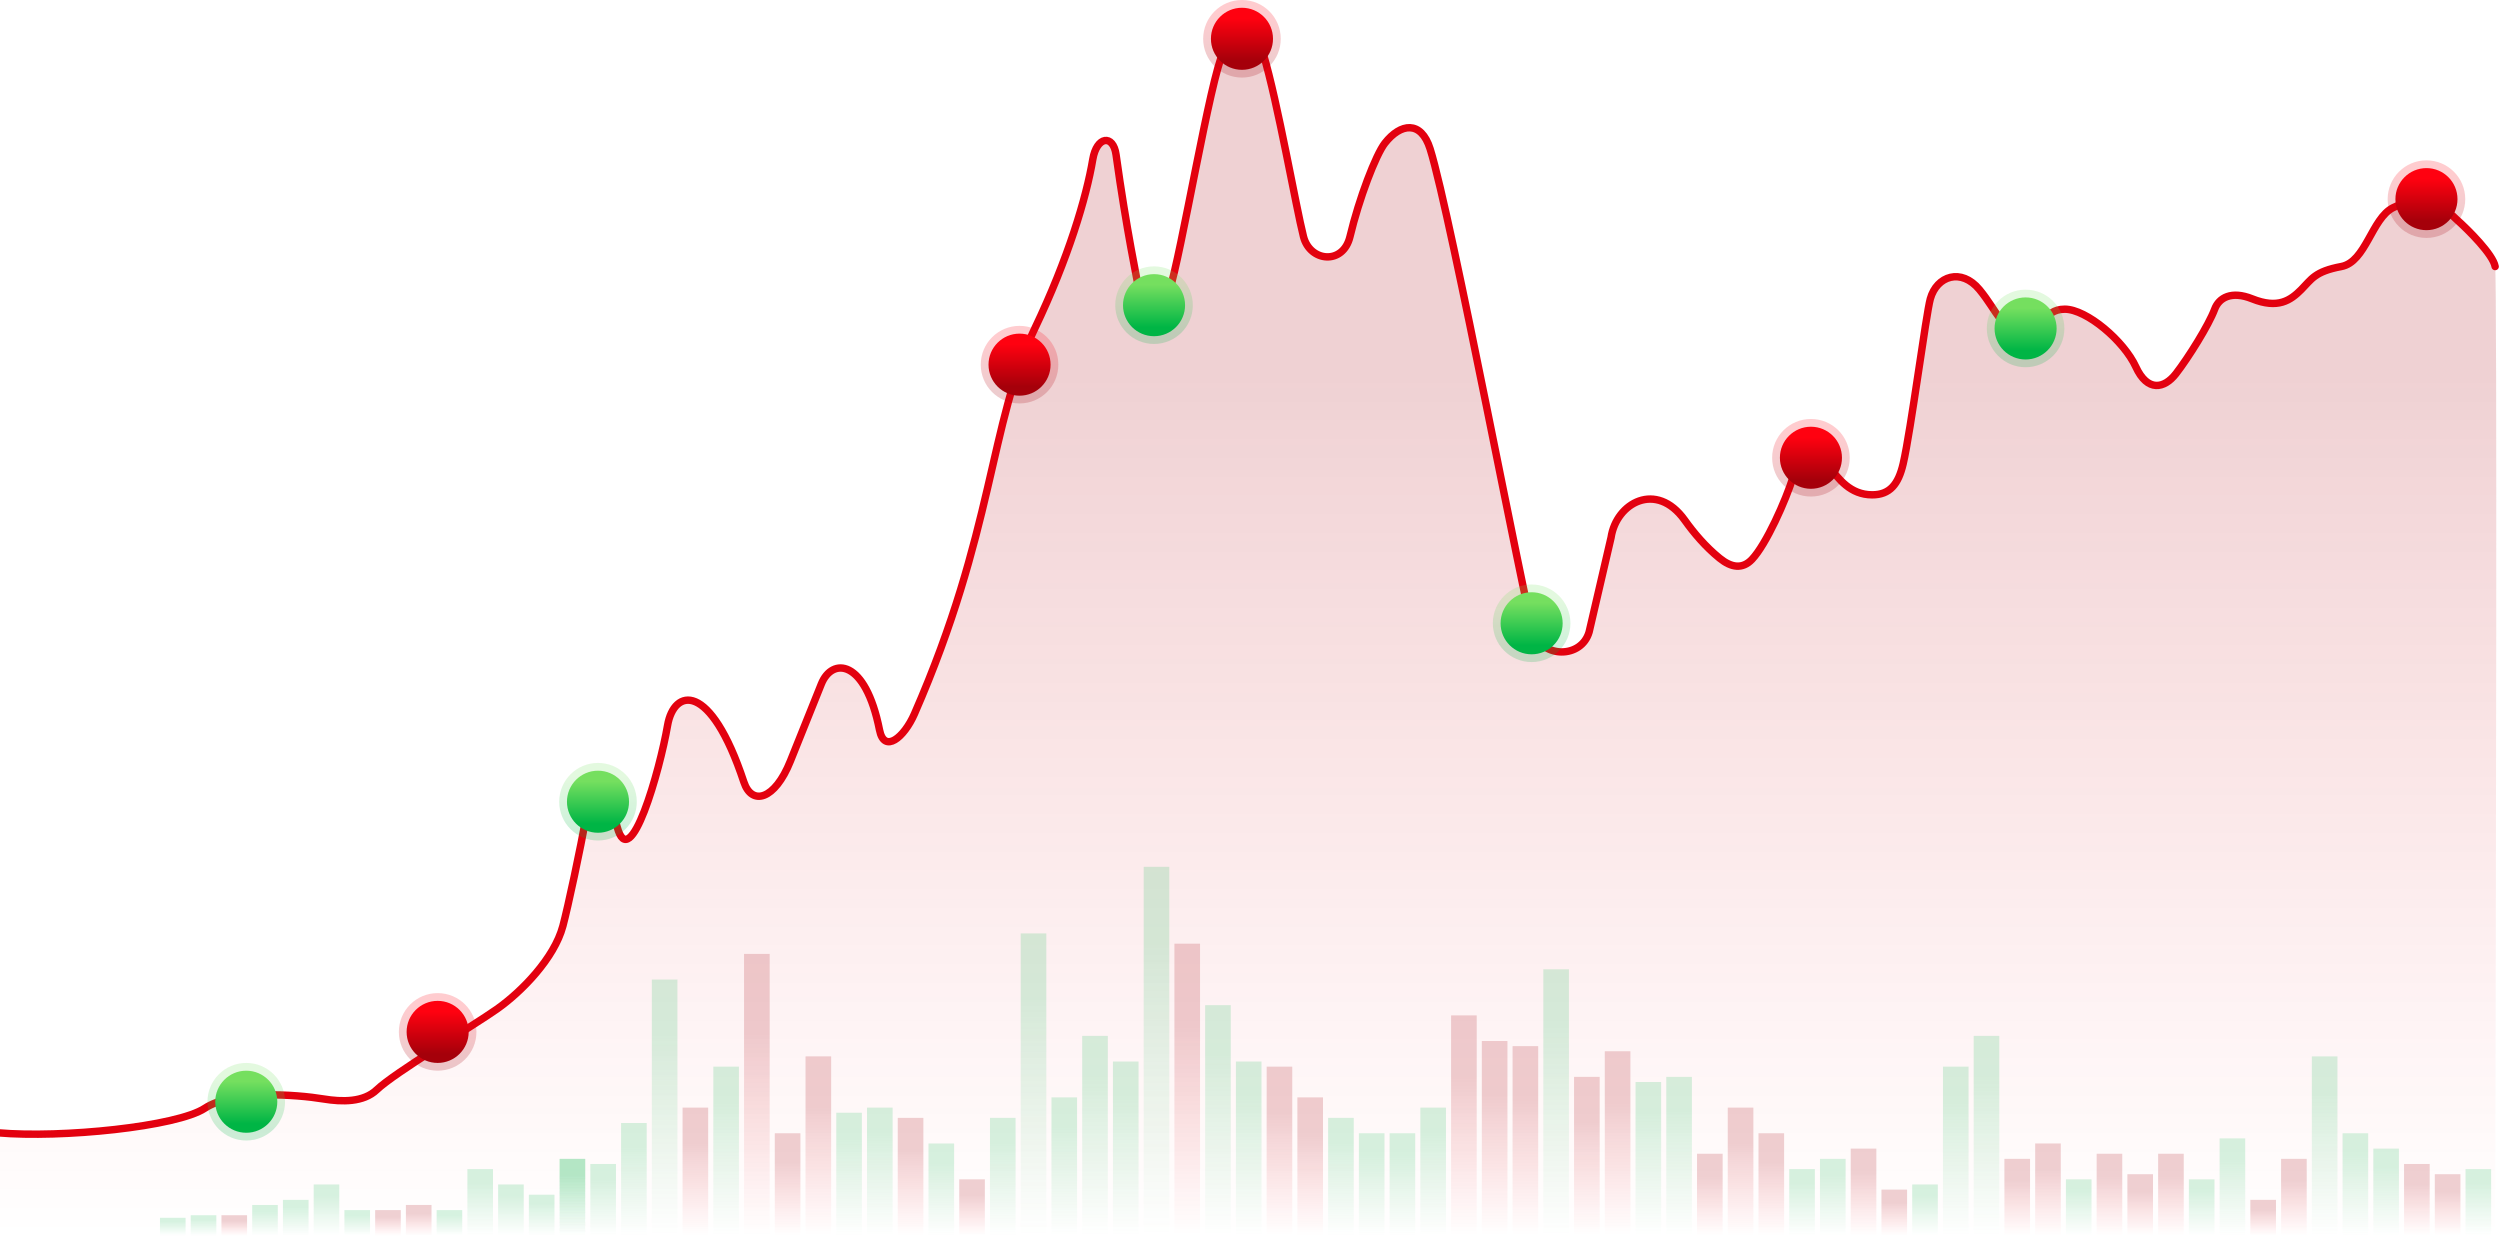<svg width="672" height="333" viewBox="0 0 672 333" fill="none" xmlns="http://www.w3.org/2000/svg">
<path d="M0 304.5V332.294H670.693C670.925 246.753 671.249 74.866 670.693 71.643C670.137 68.419 663.513 61.828 660.27 58.936C655.407 53.977 648.806 53.047 643.247 55.836C637.502 58.719 635.951 70.403 629.35 71.643C622.167 72.992 621.359 75.052 618.58 77.841C615.688 80.744 612.327 83.11 605.378 80.321C599.82 78.089 596.461 80.011 595.303 83.11C593.682 87.449 588.244 96.132 584.88 100.466C581.754 104.495 577.237 105.425 574.11 98.607C570.929 91.669 560.909 83.11 555.002 83.11C548.935 83.11 549.444 89.309 543.885 89.309C538.326 89.309 536.937 83.73 532.073 77.841C527.209 71.953 520.608 74.122 518.871 80.321C517.725 84.41 513.659 115.653 511.575 124.641C510.281 130.22 507.962 133.009 503.237 133.009C497.331 133.009 494.204 128.67 491.772 125.571C489.339 122.47 483.803 122.471 482.044 128.05C479.96 134.662 474.749 146.336 470.927 150.365C468.388 153.042 465.401 152.618 462.241 150.055C458.42 146.956 455.293 143.237 452.861 139.827C445.238 129.141 434.448 135.178 433.058 144.476L427.152 169.891C425.068 177.019 414.645 177.019 412.213 169.891C409.849 162.963 390.062 58.006 384.419 40.03C381.987 32.282 376.481 33.1 372.26 38.48C369.828 41.58 365.311 53.357 362.879 63.585C361.037 71.333 352.109 70.403 350.372 63.585C348.407 55.87 343.424 27.323 339.602 14.616C338.204 9.967 331.612 8.417 328.832 13.996C325.339 21.008 317.504 68.482 314.241 78.461C311.809 85.9 307.251 84.04 306.25 78.461C305.787 75.878 302.776 61.663 299.997 41.58C299.224 36.001 294.785 36.621 293.743 42.819C292.023 53.047 287.143 69.497 278.109 88.379C265.949 113.793 267.22 142.927 245.799 191.896C243.02 198.249 237.693 202.643 236.419 196.235C232.597 177.019 223.662 176.709 220.785 183.837C219.743 186.42 216.616 194.189 212.447 204.603C208.278 215.016 202.095 216.69 199.94 210.182C190.907 182.908 181.152 185.077 179.442 194.995C177.357 207.082 169.367 235.286 165.893 222.269C162.629 210.041 158.588 213.591 157.555 219.479C156.049 228.054 152.691 243.716 151.301 248.923C148.985 257.601 140.184 266.589 133.583 271.238C126.982 275.887 106.136 288.284 101.273 292.933C97.706 296.342 91.892 296.213 87.028 295.412C79.501 294.173 63.21 294.074 55.066 297.892C33.5 308 4.169 304.5 0 304.5Z" fill="url(#paint0_linear)" fill-opacity="0.2"/>
<path d="M-0.5 304.5C16.5 306 47.562 302.851 55.066 297.892C62.57 292.933 79.501 294.173 87.028 295.412C91.892 296.213 97.706 296.342 101.273 292.933C106.136 288.284 126.982 275.887 133.583 271.238C140.184 266.589 148.985 257.601 151.301 248.923C152.691 243.716 156.049 228.054 157.555 219.479C158.588 213.591 162.629 210.041 165.893 222.269C169.367 235.286 177.357 207.082 179.442 194.995C181.152 185.077 190.907 182.908 199.94 210.182C202.095 216.69 208.278 215.016 212.447 204.603C216.616 194.189 219.743 186.42 220.785 183.837C223.662 176.709 232.597 177.019 236.419 196.235C237.693 202.643 243.02 198.249 245.799 191.896C267.22 142.927 265.949 113.793 278.109 88.379C287.143 69.497 292.023 53.047 293.743 42.819C294.785 36.621 299.224 36.001 299.997 41.58C302.776 61.663 305.787 75.878 306.25 78.461C307.251 84.04 311.809 85.9 314.241 78.461C317.503 68.482 325.339 21.008 328.832 13.996C331.612 8.417 338.204 9.967 339.602 14.616C343.424 27.323 348.407 55.87 350.372 63.585C352.109 70.403 361.037 71.333 362.879 63.585C365.311 53.357 369.828 41.58 372.26 38.48C376.481 33.1 381.987 32.282 384.419 40.03C390.062 58.006 409.849 162.963 412.213 169.891C414.645 177.019 425.067 177.019 427.152 169.891L433.058 144.476C434.448 135.178 445.238 129.141 452.861 139.827C455.293 143.237 458.42 146.956 462.241 150.055C465.401 152.618 468.388 153.042 470.927 150.365C474.748 146.336 479.96 134.662 482.044 128.05C483.803 122.471 489.339 122.47 491.772 125.571C494.204 128.67 497.331 133.009 503.237 133.009C507.962 133.009 510.281 130.22 511.575 124.641C513.659 115.653 517.725 84.41 518.871 80.321C520.608 74.122 527.209 71.953 532.073 77.841C536.937 83.73 538.326 89.309 543.885 89.309C549.444 89.309 548.935 83.11 555.002 83.11C560.909 83.11 570.929 91.669 574.11 98.607C577.237 105.425 581.754 104.495 584.88 100.466C588.244 96.132 593.682 87.449 595.303 83.11C596.461 80.011 599.819 78.089 605.378 80.321C612.327 83.11 615.688 80.744 618.58 77.841C621.359 75.052 622.167 72.992 629.35 71.643C635.951 70.403 637.502 58.719 643.247 55.836C648.806 53.047 655.407 53.977 660.27 58.936C663.513 61.828 670.137 68.419 670.693 71.643" stroke="#E3010F" stroke-width="2" stroke-linecap="round" stroke-linejoin="round"/>
<rect x="43" y="327.338" width="6.886" height="4.82" fill="url(#paint1_linear)" fill-opacity="0.2"/>
<rect x="67.789" y="323.895" width="6.886" height="8.263" fill="url(#paint2_linear)" fill-opacity="0.2"/>
<rect x="51.263" y="326.649" width="6.886" height="5.509" fill="url(#paint3_linear)" fill-opacity="0.2"/>
<rect x="76.053" y="322.518" width="6.886" height="9.64" fill="url(#paint4_linear)" fill-opacity="0.2"/>
<rect x="84.316" y="318.386" width="6.886" height="13.772" fill="url(#paint5_linear)" fill-opacity="0.2"/>
<rect x="133.895" y="318.386" width="6.886" height="13.772" fill="url(#paint6_linear)" fill-opacity="0.2"/>
<rect x="142.158" y="321.14" width="6.886" height="11.018" fill="url(#paint7_linear)" fill-opacity="0.2"/>
<rect x="125.632" y="314.254" width="6.886" height="17.904" fill="url(#paint8_linear)" fill-opacity="0.2"/>
<rect x="158.684" y="312.877" width="6.886" height="19.281" fill="url(#paint9_linear)" fill-opacity="0.2"/>
<rect x="150.421" y="311.5" width="6.886" height="20.658" fill="url(#paint10_linear)" fill-opacity="0.2"/>
<rect x="150.421" y="311.5" width="6.886" height="20.658" fill="url(#paint11_linear)" fill-opacity="0.2"/>
<rect x="166.947" y="301.86" width="6.886" height="30.298" fill="url(#paint12_linear)" fill-opacity="0.2"/>
<rect x="191.737" y="286.71" width="6.886" height="45.447" fill="url(#paint13_linear)" fill-opacity="0.2"/>
<rect x="224.789" y="299.105" width="6.886" height="33.053" fill="url(#paint14_linear)" fill-opacity="0.2"/>
<rect x="233.053" y="297.728" width="6.886" height="34.43" fill="url(#paint15_linear)" fill-opacity="0.2"/>
<rect x="249.579" y="307.368" width="6.886" height="24.79" fill="url(#paint16_linear)" fill-opacity="0.2"/>
<rect x="266.105" y="300.482" width="6.886" height="31.675" fill="url(#paint17_linear)" fill-opacity="0.2"/>
<rect x="282.632" y="294.974" width="6.886" height="37.184" fill="url(#paint18_linear)" fill-opacity="0.2"/>
<rect x="290.895" y="278.447" width="6.886" height="53.711" fill="url(#paint19_linear)" fill-opacity="0.2"/>
<rect x="299.158" y="285.333" width="6.886" height="46.825" fill="url(#paint20_linear)" fill-opacity="0.2"/>
<rect x="307.421" y="233" width="6.886" height="99.158" fill="url(#paint21_linear)" fill-opacity="0.2"/>
<rect x="323.947" y="270.184" width="6.886" height="61.974" fill="url(#paint22_linear)" fill-opacity="0.2"/>
<rect x="332.211" y="285.333" width="6.886" height="46.825" fill="url(#paint23_linear)" fill-opacity="0.2"/>
<rect x="357" y="300.482" width="6.886" height="31.675" fill="url(#paint24_linear)" fill-opacity="0.2"/>
<rect x="381.789" y="297.728" width="6.886" height="34.43" fill="url(#paint25_linear)" fill-opacity="0.2"/>
<rect x="439.632" y="290.842" width="6.886" height="41.316" fill="url(#paint26_linear)" fill-opacity="0.2"/>
<rect x="447.895" y="289.465" width="6.886" height="42.693" fill="url(#paint27_linear)" fill-opacity="0.2"/>
<rect x="480.947" y="314.254" width="6.886" height="17.904" fill="url(#paint28_linear)" fill-opacity="0.2"/>
<rect x="489.211" y="311.5" width="6.886" height="20.658" fill="url(#paint29_linear)" fill-opacity="0.2"/>
<rect x="514" y="318.386" width="6.886" height="13.772" fill="url(#paint30_linear)" fill-opacity="0.2"/>
<rect x="522.263" y="286.71" width="6.886" height="45.447" fill="url(#paint31_linear)" fill-opacity="0.2"/>
<rect x="555.316" y="317.009" width="6.886" height="15.149" fill="url(#paint32_linear)" fill-opacity="0.2"/>
<rect x="588.368" y="317.009" width="6.886" height="15.149" fill="url(#paint33_linear)" fill-opacity="0.2"/>
<rect x="662.737" y="314.254" width="6.886" height="17.904" fill="url(#paint34_linear)" fill-opacity="0.2"/>
<rect x="596.632" y="305.991" width="6.886" height="26.167" fill="url(#paint35_linear)" fill-opacity="0.2"/>
<rect x="621.421" y="283.956" width="6.886" height="48.202" fill="url(#paint36_linear)" fill-opacity="0.2"/>
<rect x="629.684" y="304.614" width="6.886" height="27.544" fill="url(#paint37_linear)" fill-opacity="0.2"/>
<rect x="637.947" y="308.746" width="6.886" height="23.412" fill="url(#paint38_linear)" fill-opacity="0.2"/>
<rect x="530.526" y="278.447" width="6.886" height="53.711" fill="url(#paint39_linear)" fill-opacity="0.2"/>
<rect x="390.053" y="272.938" width="6.886" height="59.219" fill="url(#paint40_linear)" fill-opacity="0.2"/>
<rect x="414.842" y="260.544" width="6.886" height="71.614" fill="url(#paint41_linear)" fill-opacity="0.2"/>
<rect x="398.316" y="279.824" width="6.886" height="52.333" fill="url(#paint42_linear)" fill-opacity="0.2"/>
<rect x="406.579" y="281.202" width="6.886" height="50.956" fill="url(#paint43_linear)" fill-opacity="0.2"/>
<rect x="423.105" y="289.465" width="6.886" height="42.693" fill="url(#paint44_linear)" fill-opacity="0.2"/>
<rect x="431.368" y="282.579" width="6.886" height="49.579" fill="url(#paint45_linear)" fill-opacity="0.2"/>
<rect x="456.158" y="310.123" width="6.886" height="22.035" fill="url(#paint46_linear)" fill-opacity="0.2"/>
<rect x="464.421" y="297.728" width="6.886" height="34.43" fill="url(#paint47_linear)" fill-opacity="0.2"/>
<rect x="472.684" y="304.614" width="6.886" height="27.544" fill="url(#paint48_linear)" fill-opacity="0.2"/>
<rect x="497.474" y="308.746" width="6.886" height="23.412" fill="url(#paint49_linear)" fill-opacity="0.2"/>
<rect x="505.737" y="319.763" width="6.886" height="12.395" fill="url(#paint50_linear)" fill-opacity="0.2"/>
<rect x="538.789" y="311.5" width="6.886" height="20.658" fill="url(#paint51_linear)" fill-opacity="0.2"/>
<rect x="547.053" y="307.368" width="6.886" height="24.79" fill="url(#paint52_linear)" fill-opacity="0.2"/>
<rect x="563.579" y="310.123" width="6.886" height="22.035" fill="url(#paint53_linear)" fill-opacity="0.2"/>
<rect x="571.842" y="315.632" width="6.886" height="16.526" fill="url(#paint54_linear)" fill-opacity="0.2"/>
<rect x="580.105" y="310.123" width="6.886" height="22.035" fill="url(#paint55_linear)" fill-opacity="0.2"/>
<rect x="604.895" y="322.518" width="6.886" height="9.64" fill="url(#paint56_linear)" fill-opacity="0.2"/>
<rect x="613.158" y="311.5" width="6.886" height="20.658" fill="url(#paint57_linear)" fill-opacity="0.2"/>
<rect x="646.21" y="312.877" width="6.886" height="19.281" fill="url(#paint58_linear)" fill-opacity="0.2"/>
<rect x="654.474" y="315.632" width="6.886" height="16.526" fill="url(#paint59_linear)" fill-opacity="0.2"/>
<rect x="365.263" y="304.614" width="6.886" height="27.544" fill="url(#paint60_linear)" fill-opacity="0.2"/>
<rect x="373.526" y="304.614" width="6.886" height="27.544" fill="url(#paint61_linear)" fill-opacity="0.2"/>
<rect x="274.368" y="250.904" width="6.886" height="81.254" fill="url(#paint62_linear)" fill-opacity="0.2"/>
<rect x="175.211" y="263.298" width="6.886" height="68.86" fill="url(#paint63_linear)" fill-opacity="0.2"/>
<rect x="92.579" y="325.272" width="6.886" height="6.886" fill="url(#paint64_linear)" fill-opacity="0.2"/>
<rect x="117.368" y="325.272" width="6.886" height="6.886" fill="url(#paint65_linear)" fill-opacity="0.2"/>
<rect x="59.526" y="326.649" width="6.886" height="5.509" fill="url(#paint66_linear)" fill-opacity="0.2"/>
<rect x="100.842" y="325.272" width="6.886" height="6.886" fill="url(#paint67_linear)" fill-opacity="0.2"/>
<rect x="109.105" y="323.895" width="6.886" height="8.263" fill="url(#paint68_linear)" fill-opacity="0.2"/>
<rect x="183.474" y="297.728" width="6.886" height="34.43" fill="url(#paint69_linear)" fill-opacity="0.2"/>
<rect x="208.263" y="304.614" width="6.886" height="27.544" fill="url(#paint70_linear)" fill-opacity="0.2"/>
<rect x="241.316" y="300.482" width="6.886" height="31.675" fill="url(#paint71_linear)" fill-opacity="0.2"/>
<rect x="257.842" y="317.009" width="6.886" height="15.149" fill="url(#paint72_linear)" fill-opacity="0.2"/>
<rect x="315.684" y="253.658" width="6.886" height="78.5" fill="url(#paint73_linear)" fill-opacity="0.2"/>
<rect x="340.474" y="286.71" width="6.886" height="45.447" fill="url(#paint74_linear)" fill-opacity="0.2"/>
<rect x="348.737" y="294.974" width="6.886" height="37.184" fill="url(#paint75_linear)" fill-opacity="0.2"/>
<rect x="216.526" y="283.956" width="6.886" height="48.202" fill="url(#paint76_linear)" fill-opacity="0.2"/>
<rect x="200" y="256.412" width="6.886" height="75.746" fill="url(#paint77_linear)" fill-opacity="0.2"/>
<circle cx="160.741" cy="215.504" r="10.428" fill="url(#paint78_linear)" fill-opacity="0.2"/>
<circle cx="160.741" cy="215.504" r="8.342" fill="url(#paint79_linear)"/>
<circle cx="310.204" cy="82.031" r="10.428" fill="url(#paint80_linear)" fill-opacity="0.2"/>
<circle cx="310.204" cy="82.031" r="8.342" fill="url(#paint81_linear)"/>
<circle cx="411.7" cy="167.537" r="10.428" fill="url(#paint82_linear)" fill-opacity="0.2"/>
<circle cx="411.7" cy="167.537" r="8.342" fill="url(#paint83_linear)"/>
<circle cx="544.478" cy="88.287" r="10.428" fill="url(#paint84_linear)" fill-opacity="0.2"/>
<circle cx="544.478" cy="88.287" r="8.342" fill="url(#paint85_linear)"/>
<circle cx="66.197" cy="296.145" r="10.428" fill="url(#paint86_linear)" fill-opacity="0.2"/>
<circle cx="66.197" cy="296.145" r="8.342" fill="url(#paint87_linear)"/>
<circle cx="274.055" cy="98.02" r="10.428" fill="url(#paint88_linear)" fill-opacity="0.2"/>
<circle cx="274.055" cy="98.02" r="8.342" fill="url(#paint89_linear)"/>
<circle cx="333.84" cy="10.428" r="10.428" fill="url(#paint90_linear)" fill-opacity="0.2"/>
<circle cx="333.84" cy="10.428" r="8.342" fill="url(#paint91_linear)"/>
<circle cx="486.778" cy="123.046" r="10.428" fill="url(#paint92_linear)" fill-opacity="0.2"/>
<circle cx="486.779" cy="123.046" r="8.342" fill="url(#paint93_linear)"/>
<circle cx="652.23" cy="53.529" r="10.428" fill="url(#paint94_linear)" fill-opacity="0.2"/>
<circle cx="652.23" cy="53.528" r="8.342" fill="url(#paint95_linear)"/>
<circle cx="117.64" cy="277.375" r="10.428" fill="url(#paint96_linear)" fill-opacity="0.2"/>
<circle cx="117.64" cy="277.375" r="8.342" fill="url(#paint97_linear)"/>
<defs>
<linearGradient id="paint0_linear" x1="335.5" y1="10.428" x2="335.5" y2="332.294" gradientUnits="userSpaceOnUse">
<stop offset="0.281" stop-color="#A5000A" stop-opacity="0.9"/>
<stop offset="1" stop-color="#FF0110" stop-opacity="0"/>
</linearGradient>
<linearGradient id="paint1_linear" x1="46.443" y1="327.338" x2="46.443" y2="332.158" gradientUnits="userSpaceOnUse">
<stop offset="0.214" stop-color="#00B545" stop-opacity="0.8"/>
<stop offset="1" stop-color="#00B545" stop-opacity="0"/>
</linearGradient>
<linearGradient id="paint2_linear" x1="71.232" y1="323.895" x2="71.232" y2="332.158" gradientUnits="userSpaceOnUse">
<stop offset="0.214" stop-color="#00B545" stop-opacity="0.8"/>
<stop offset="1" stop-color="#00B545" stop-opacity="0"/>
</linearGradient>
<linearGradient id="paint3_linear" x1="54.706" y1="326.649" x2="54.706" y2="332.158" gradientUnits="userSpaceOnUse">
<stop offset="0.214" stop-color="#00B545" stop-opacity="0.8"/>
<stop offset="1" stop-color="#00B545" stop-opacity="0"/>
</linearGradient>
<linearGradient id="paint4_linear" x1="79.496" y1="322.518" x2="79.496" y2="332.158" gradientUnits="userSpaceOnUse">
<stop offset="0.214" stop-color="#00B545" stop-opacity="0.8"/>
<stop offset="1" stop-color="#00B545" stop-opacity="0"/>
</linearGradient>
<linearGradient id="paint5_linear" x1="87.759" y1="318.386" x2="87.759" y2="332.158" gradientUnits="userSpaceOnUse">
<stop offset="0.214" stop-color="#00B545" stop-opacity="0.8"/>
<stop offset="1" stop-color="#00B545" stop-opacity="0"/>
</linearGradient>
<linearGradient id="paint6_linear" x1="137.338" y1="318.386" x2="137.338" y2="332.158" gradientUnits="userSpaceOnUse">
<stop offset="0.214" stop-color="#00B545" stop-opacity="0.8"/>
<stop offset="1" stop-color="#00B545" stop-opacity="0"/>
</linearGradient>
<linearGradient id="paint7_linear" x1="145.601" y1="321.14" x2="145.601" y2="332.158" gradientUnits="userSpaceOnUse">
<stop offset="0.214" stop-color="#00B545" stop-opacity="0.8"/>
<stop offset="1" stop-color="#00B545" stop-opacity="0"/>
</linearGradient>
<linearGradient id="paint8_linear" x1="129.075" y1="314.254" x2="129.075" y2="332.158" gradientUnits="userSpaceOnUse">
<stop offset="0.214" stop-color="#00B545" stop-opacity="0.8"/>
<stop offset="1" stop-color="#00B545" stop-opacity="0"/>
</linearGradient>
<linearGradient id="paint9_linear" x1="162.127" y1="312.877" x2="162.127" y2="332.158" gradientUnits="userSpaceOnUse">
<stop offset="0.214" stop-color="#00B545" stop-opacity="0.8"/>
<stop offset="1" stop-color="#00B545" stop-opacity="0"/>
</linearGradient>
<linearGradient id="paint10_linear" x1="153.864" y1="311.5" x2="153.864" y2="332.158" gradientUnits="userSpaceOnUse">
<stop offset="0.214" stop-color="#00B545" stop-opacity="0.8"/>
<stop offset="1" stop-color="#00B545" stop-opacity="0"/>
</linearGradient>
<linearGradient id="paint11_linear" x1="153.864" y1="311.5" x2="153.864" y2="332.158" gradientUnits="userSpaceOnUse">
<stop offset="0.214" stop-color="#00B545" stop-opacity="0.8"/>
<stop offset="1" stop-color="#00B545" stop-opacity="0"/>
</linearGradient>
<linearGradient id="paint12_linear" x1="170.39" y1="301.86" x2="170.39" y2="332.158" gradientUnits="userSpaceOnUse">
<stop offset="0.214" stop-color="#00B545" stop-opacity="0.8"/>
<stop offset="1" stop-color="#00B545" stop-opacity="0"/>
</linearGradient>
<linearGradient id="paint13_linear" x1="195.18" y1="286.71" x2="195.18" y2="332.158" gradientUnits="userSpaceOnUse">
<stop offset="0.214" stop-color="#00B545" stop-opacity="0.8"/>
<stop offset="1" stop-color="#00B545" stop-opacity="0"/>
</linearGradient>
<linearGradient id="paint14_linear" x1="228.232" y1="299.105" x2="228.232" y2="332.158" gradientUnits="userSpaceOnUse">
<stop offset="0.214" stop-color="#00B545" stop-opacity="0.8"/>
<stop offset="1" stop-color="#00B545" stop-opacity="0"/>
</linearGradient>
<linearGradient id="paint15_linear" x1="236.496" y1="297.728" x2="236.496" y2="332.158" gradientUnits="userSpaceOnUse">
<stop offset="0.214" stop-color="#00B545" stop-opacity="0.8"/>
<stop offset="1" stop-color="#00B545" stop-opacity="0"/>
</linearGradient>
<linearGradient id="paint16_linear" x1="253.022" y1="307.368" x2="253.022" y2="332.158" gradientUnits="userSpaceOnUse">
<stop offset="0.214" stop-color="#00B545" stop-opacity="0.8"/>
<stop offset="1" stop-color="#00B545" stop-opacity="0"/>
</linearGradient>
<linearGradient id="paint17_linear" x1="269.548" y1="300.482" x2="269.548" y2="332.158" gradientUnits="userSpaceOnUse">
<stop offset="0.214" stop-color="#00B545" stop-opacity="0.8"/>
<stop offset="1" stop-color="#00B545" stop-opacity="0"/>
</linearGradient>
<linearGradient id="paint18_linear" x1="286.075" y1="294.974" x2="286.075" y2="332.158" gradientUnits="userSpaceOnUse">
<stop offset="0.214" stop-color="#00B545" stop-opacity="0.8"/>
<stop offset="1" stop-color="#00B545" stop-opacity="0"/>
</linearGradient>
<linearGradient id="paint19_linear" x1="294.338" y1="278.447" x2="294.338" y2="332.158" gradientUnits="userSpaceOnUse">
<stop offset="0.214" stop-color="#00B545" stop-opacity="0.8"/>
<stop offset="1" stop-color="#00B545" stop-opacity="0"/>
</linearGradient>
<linearGradient id="paint20_linear" x1="302.601" y1="285.333" x2="302.601" y2="332.158" gradientUnits="userSpaceOnUse">
<stop offset="0.214" stop-color="#00B545" stop-opacity="0.8"/>
<stop offset="1" stop-color="#00B545" stop-opacity="0"/>
</linearGradient>
<linearGradient id="paint21_linear" x1="310.864" y1="233" x2="310.864" y2="332.158" gradientUnits="userSpaceOnUse">
<stop offset="0.214" stop-color="#00B545" stop-opacity="0.8"/>
<stop offset="1" stop-color="#00B545" stop-opacity="0"/>
</linearGradient>
<linearGradient id="paint22_linear" x1="327.39" y1="270.184" x2="327.39" y2="332.158" gradientUnits="userSpaceOnUse">
<stop offset="0.214" stop-color="#00B545" stop-opacity="0.8"/>
<stop offset="1" stop-color="#00B545" stop-opacity="0"/>
</linearGradient>
<linearGradient id="paint23_linear" x1="335.654" y1="285.333" x2="335.654" y2="332.158" gradientUnits="userSpaceOnUse">
<stop offset="0.214" stop-color="#00B545" stop-opacity="0.8"/>
<stop offset="1" stop-color="#00B545" stop-opacity="0"/>
</linearGradient>
<linearGradient id="paint24_linear" x1="360.443" y1="300.482" x2="360.443" y2="332.158" gradientUnits="userSpaceOnUse">
<stop offset="0.214" stop-color="#00B545" stop-opacity="0.8"/>
<stop offset="1" stop-color="#00B545" stop-opacity="0"/>
</linearGradient>
<linearGradient id="paint25_linear" x1="385.232" y1="297.728" x2="385.232" y2="332.158" gradientUnits="userSpaceOnUse">
<stop offset="0.214" stop-color="#00B545" stop-opacity="0.8"/>
<stop offset="1" stop-color="#00B545" stop-opacity="0"/>
</linearGradient>
<linearGradient id="paint26_linear" x1="443.075" y1="290.842" x2="443.075" y2="332.158" gradientUnits="userSpaceOnUse">
<stop offset="0.214" stop-color="#00B545" stop-opacity="0.8"/>
<stop offset="1" stop-color="#00B545" stop-opacity="0"/>
</linearGradient>
<linearGradient id="paint27_linear" x1="451.338" y1="289.465" x2="451.338" y2="332.158" gradientUnits="userSpaceOnUse">
<stop offset="0.214" stop-color="#00B545" stop-opacity="0.8"/>
<stop offset="1" stop-color="#00B545" stop-opacity="0"/>
</linearGradient>
<linearGradient id="paint28_linear" x1="484.39" y1="314.254" x2="484.39" y2="332.158" gradientUnits="userSpaceOnUse">
<stop offset="0.214" stop-color="#00B545" stop-opacity="0.8"/>
<stop offset="1" stop-color="#00B545" stop-opacity="0"/>
</linearGradient>
<linearGradient id="paint29_linear" x1="492.654" y1="311.5" x2="492.654" y2="332.158" gradientUnits="userSpaceOnUse">
<stop offset="0.214" stop-color="#00B545" stop-opacity="0.8"/>
<stop offset="1" stop-color="#00B545" stop-opacity="0"/>
</linearGradient>
<linearGradient id="paint30_linear" x1="517.443" y1="318.386" x2="517.443" y2="332.158" gradientUnits="userSpaceOnUse">
<stop offset="0.214" stop-color="#00B545" stop-opacity="0.8"/>
<stop offset="1" stop-color="#00B545" stop-opacity="0"/>
</linearGradient>
<linearGradient id="paint31_linear" x1="525.706" y1="286.71" x2="525.706" y2="332.158" gradientUnits="userSpaceOnUse">
<stop offset="0.214" stop-color="#00B545" stop-opacity="0.8"/>
<stop offset="1" stop-color="#00B545" stop-opacity="0"/>
</linearGradient>
<linearGradient id="paint32_linear" x1="558.759" y1="317.009" x2="558.759" y2="332.158" gradientUnits="userSpaceOnUse">
<stop offset="0.214" stop-color="#00B545" stop-opacity="0.8"/>
<stop offset="1" stop-color="#00B545" stop-opacity="0"/>
</linearGradient>
<linearGradient id="paint33_linear" x1="591.811" y1="317.009" x2="591.811" y2="332.158" gradientUnits="userSpaceOnUse">
<stop offset="0.214" stop-color="#00B545" stop-opacity="0.8"/>
<stop offset="1" stop-color="#00B545" stop-opacity="0"/>
</linearGradient>
<linearGradient id="paint34_linear" x1="666.18" y1="314.254" x2="666.18" y2="332.158" gradientUnits="userSpaceOnUse">
<stop offset="0.214" stop-color="#00B545" stop-opacity="0.8"/>
<stop offset="1" stop-color="#00B545" stop-opacity="0"/>
</linearGradient>
<linearGradient id="paint35_linear" x1="600.075" y1="305.991" x2="600.075" y2="332.158" gradientUnits="userSpaceOnUse">
<stop offset="0.214" stop-color="#00B545" stop-opacity="0.8"/>
<stop offset="1" stop-color="#00B545" stop-opacity="0"/>
</linearGradient>
<linearGradient id="paint36_linear" x1="624.864" y1="283.956" x2="624.864" y2="332.158" gradientUnits="userSpaceOnUse">
<stop offset="0.214" stop-color="#00B545" stop-opacity="0.8"/>
<stop offset="1" stop-color="#00B545" stop-opacity="0"/>
</linearGradient>
<linearGradient id="paint37_linear" x1="633.127" y1="304.614" x2="633.127" y2="332.158" gradientUnits="userSpaceOnUse">
<stop offset="0.214" stop-color="#00B545" stop-opacity="0.8"/>
<stop offset="1" stop-color="#00B545" stop-opacity="0"/>
</linearGradient>
<linearGradient id="paint38_linear" x1="641.39" y1="308.746" x2="641.39" y2="332.158" gradientUnits="userSpaceOnUse">
<stop offset="0.214" stop-color="#00B545" stop-opacity="0.8"/>
<stop offset="1" stop-color="#00B545" stop-opacity="0"/>
</linearGradient>
<linearGradient id="paint39_linear" x1="533.969" y1="278.447" x2="533.969" y2="332.158" gradientUnits="userSpaceOnUse">
<stop offset="0.214" stop-color="#00B545" stop-opacity="0.8"/>
<stop offset="1" stop-color="#00B545" stop-opacity="0"/>
</linearGradient>
<linearGradient id="paint40_linear" x1="393.496" y1="272.938" x2="393.496" y2="332.158" gradientUnits="userSpaceOnUse">
<stop offset="0.281" stop-color="#A5000A" stop-opacity="0.9"/>
<stop offset="1" stop-color="#FF0110" stop-opacity="0"/>
</linearGradient>
<linearGradient id="paint41_linear" x1="418.285" y1="260.544" x2="418.285" y2="332.158" gradientUnits="userSpaceOnUse">
<stop offset="0.214" stop-color="#00B545" stop-opacity="0.8"/>
<stop offset="1" stop-color="#00B545" stop-opacity="0"/>
</linearGradient>
<linearGradient id="paint42_linear" x1="401.759" y1="279.824" x2="401.759" y2="332.158" gradientUnits="userSpaceOnUse">
<stop offset="0.281" stop-color="#A5000A" stop-opacity="0.9"/>
<stop offset="1" stop-color="#FF0110" stop-opacity="0"/>
</linearGradient>
<linearGradient id="paint43_linear" x1="410.022" y1="281.202" x2="410.022" y2="332.158" gradientUnits="userSpaceOnUse">
<stop offset="0.281" stop-color="#A5000A" stop-opacity="0.9"/>
<stop offset="1" stop-color="#FF0110" stop-opacity="0"/>
</linearGradient>
<linearGradient id="paint44_linear" x1="426.548" y1="289.465" x2="426.548" y2="332.158" gradientUnits="userSpaceOnUse">
<stop offset="0.281" stop-color="#A5000A" stop-opacity="0.9"/>
<stop offset="1" stop-color="#FF0110" stop-opacity="0"/>
</linearGradient>
<linearGradient id="paint45_linear" x1="434.811" y1="282.579" x2="434.811" y2="332.158" gradientUnits="userSpaceOnUse">
<stop offset="0.281" stop-color="#A5000A" stop-opacity="0.9"/>
<stop offset="1" stop-color="#FF0110" stop-opacity="0"/>
</linearGradient>
<linearGradient id="paint46_linear" x1="459.601" y1="310.123" x2="459.601" y2="332.158" gradientUnits="userSpaceOnUse">
<stop offset="0.281" stop-color="#A5000A" stop-opacity="0.9"/>
<stop offset="1" stop-color="#FF0110" stop-opacity="0"/>
</linearGradient>
<linearGradient id="paint47_linear" x1="467.864" y1="297.728" x2="467.864" y2="332.158" gradientUnits="userSpaceOnUse">
<stop offset="0.281" stop-color="#A5000A" stop-opacity="0.9"/>
<stop offset="1" stop-color="#FF0110" stop-opacity="0"/>
</linearGradient>
<linearGradient id="paint48_linear" x1="476.127" y1="304.614" x2="476.127" y2="332.158" gradientUnits="userSpaceOnUse">
<stop offset="0.281" stop-color="#A5000A" stop-opacity="0.9"/>
<stop offset="1" stop-color="#FF0110" stop-opacity="0"/>
</linearGradient>
<linearGradient id="paint49_linear" x1="500.917" y1="308.746" x2="500.917" y2="332.158" gradientUnits="userSpaceOnUse">
<stop offset="0.281" stop-color="#A5000A" stop-opacity="0.9"/>
<stop offset="1" stop-color="#FF0110" stop-opacity="0"/>
</linearGradient>
<linearGradient id="paint50_linear" x1="509.18" y1="319.763" x2="509.18" y2="332.158" gradientUnits="userSpaceOnUse">
<stop offset="0.281" stop-color="#A5000A" stop-opacity="0.9"/>
<stop offset="1" stop-color="#FF0110" stop-opacity="0"/>
</linearGradient>
<linearGradient id="paint51_linear" x1="542.232" y1="311.5" x2="542.232" y2="332.158" gradientUnits="userSpaceOnUse">
<stop offset="0.281" stop-color="#A5000A" stop-opacity="0.9"/>
<stop offset="1" stop-color="#FF0110" stop-opacity="0"/>
</linearGradient>
<linearGradient id="paint52_linear" x1="550.496" y1="307.368" x2="550.496" y2="332.158" gradientUnits="userSpaceOnUse">
<stop offset="0.281" stop-color="#A5000A" stop-opacity="0.9"/>
<stop offset="1" stop-color="#FF0110" stop-opacity="0"/>
</linearGradient>
<linearGradient id="paint53_linear" x1="567.022" y1="310.123" x2="567.022" y2="332.158" gradientUnits="userSpaceOnUse">
<stop offset="0.281" stop-color="#A5000A" stop-opacity="0.9"/>
<stop offset="1" stop-color="#FF0110" stop-opacity="0"/>
</linearGradient>
<linearGradient id="paint54_linear" x1="575.285" y1="315.632" x2="575.285" y2="332.158" gradientUnits="userSpaceOnUse">
<stop offset="0.281" stop-color="#A5000A" stop-opacity="0.9"/>
<stop offset="1" stop-color="#FF0110" stop-opacity="0"/>
</linearGradient>
<linearGradient id="paint55_linear" x1="583.548" y1="310.123" x2="583.548" y2="332.158" gradientUnits="userSpaceOnUse">
<stop offset="0.281" stop-color="#A5000A" stop-opacity="0.9"/>
<stop offset="1" stop-color="#FF0110" stop-opacity="0"/>
</linearGradient>
<linearGradient id="paint56_linear" x1="608.338" y1="322.518" x2="608.338" y2="332.158" gradientUnits="userSpaceOnUse">
<stop offset="0.281" stop-color="#A5000A" stop-opacity="0.9"/>
<stop offset="1" stop-color="#FF0110" stop-opacity="0"/>
</linearGradient>
<linearGradient id="paint57_linear" x1="616.601" y1="311.5" x2="616.601" y2="332.158" gradientUnits="userSpaceOnUse">
<stop offset="0.281" stop-color="#A5000A" stop-opacity="0.9"/>
<stop offset="1" stop-color="#FF0110" stop-opacity="0"/>
</linearGradient>
<linearGradient id="paint58_linear" x1="649.653" y1="312.877" x2="649.653" y2="332.158" gradientUnits="userSpaceOnUse">
<stop offset="0.281" stop-color="#A5000A" stop-opacity="0.9"/>
<stop offset="1" stop-color="#FF0110" stop-opacity="0"/>
</linearGradient>
<linearGradient id="paint59_linear" x1="657.917" y1="315.632" x2="657.917" y2="332.158" gradientUnits="userSpaceOnUse">
<stop offset="0.281" stop-color="#A5000A" stop-opacity="0.9"/>
<stop offset="1" stop-color="#FF0110" stop-opacity="0"/>
</linearGradient>
<linearGradient id="paint60_linear" x1="368.706" y1="304.614" x2="368.706" y2="332.158" gradientUnits="userSpaceOnUse">
<stop offset="0.214" stop-color="#00B545" stop-opacity="0.8"/>
<stop offset="1" stop-color="#00B545" stop-opacity="0"/>
</linearGradient>
<linearGradient id="paint61_linear" x1="376.969" y1="304.614" x2="376.969" y2="332.158" gradientUnits="userSpaceOnUse">
<stop offset="0.214" stop-color="#00B545" stop-opacity="0.8"/>
<stop offset="1" stop-color="#00B545" stop-opacity="0"/>
</linearGradient>
<linearGradient id="paint62_linear" x1="277.811" y1="250.904" x2="277.811" y2="332.158" gradientUnits="userSpaceOnUse">
<stop offset="0.214" stop-color="#00B545" stop-opacity="0.8"/>
<stop offset="1" stop-color="#00B545" stop-opacity="0"/>
</linearGradient>
<linearGradient id="paint63_linear" x1="178.654" y1="263.298" x2="178.654" y2="332.158" gradientUnits="userSpaceOnUse">
<stop offset="0.214" stop-color="#00B545" stop-opacity="0.8"/>
<stop offset="1" stop-color="#00B545" stop-opacity="0"/>
</linearGradient>
<linearGradient id="paint64_linear" x1="96.022" y1="325.272" x2="96.022" y2="332.158" gradientUnits="userSpaceOnUse">
<stop offset="0.214" stop-color="#00B545" stop-opacity="0.8"/>
<stop offset="1" stop-color="#00B545" stop-opacity="0"/>
</linearGradient>
<linearGradient id="paint65_linear" x1="120.811" y1="325.272" x2="120.811" y2="332.158" gradientUnits="userSpaceOnUse">
<stop offset="0.214" stop-color="#00B545" stop-opacity="0.8"/>
<stop offset="1" stop-color="#00B545" stop-opacity="0"/>
</linearGradient>
<linearGradient id="paint66_linear" x1="62.969" y1="326.649" x2="62.969" y2="332.158" gradientUnits="userSpaceOnUse">
<stop offset="0.281" stop-color="#A5000A" stop-opacity="0.9"/>
<stop offset="1" stop-color="#FF0110" stop-opacity="0"/>
</linearGradient>
<linearGradient id="paint67_linear" x1="104.285" y1="325.272" x2="104.285" y2="332.158" gradientUnits="userSpaceOnUse">
<stop offset="0.281" stop-color="#A5000A" stop-opacity="0.9"/>
<stop offset="1" stop-color="#FF0110" stop-opacity="0"/>
</linearGradient>
<linearGradient id="paint68_linear" x1="112.548" y1="323.895" x2="112.548" y2="332.158" gradientUnits="userSpaceOnUse">
<stop offset="0.281" stop-color="#A5000A" stop-opacity="0.9"/>
<stop offset="1" stop-color="#FF0110" stop-opacity="0"/>
</linearGradient>
<linearGradient id="paint69_linear" x1="186.917" y1="297.728" x2="186.917" y2="332.158" gradientUnits="userSpaceOnUse">
<stop offset="0.281" stop-color="#A5000A" stop-opacity="0.9"/>
<stop offset="1" stop-color="#FF0110" stop-opacity="0"/>
</linearGradient>
<linearGradient id="paint70_linear" x1="211.706" y1="304.614" x2="211.706" y2="332.158" gradientUnits="userSpaceOnUse">
<stop offset="0.281" stop-color="#A5000A" stop-opacity="0.9"/>
<stop offset="1" stop-color="#FF0110" stop-opacity="0"/>
</linearGradient>
<linearGradient id="paint71_linear" x1="244.759" y1="300.482" x2="244.759" y2="332.158" gradientUnits="userSpaceOnUse">
<stop offset="0.281" stop-color="#A5000A" stop-opacity="0.9"/>
<stop offset="1" stop-color="#FF0110" stop-opacity="0"/>
</linearGradient>
<linearGradient id="paint72_linear" x1="261.285" y1="317.009" x2="261.285" y2="332.158" gradientUnits="userSpaceOnUse">
<stop offset="0.281" stop-color="#A5000A" stop-opacity="0.9"/>
<stop offset="1" stop-color="#FF0110" stop-opacity="0"/>
</linearGradient>
<linearGradient id="paint73_linear" x1="319.127" y1="253.658" x2="319.127" y2="332.158" gradientUnits="userSpaceOnUse">
<stop offset="0.281" stop-color="#A5000A" stop-opacity="0.9"/>
<stop offset="1" stop-color="#FF0110" stop-opacity="0"/>
</linearGradient>
<linearGradient id="paint74_linear" x1="343.917" y1="286.71" x2="343.917" y2="332.158" gradientUnits="userSpaceOnUse">
<stop offset="0.281" stop-color="#A5000A" stop-opacity="0.9"/>
<stop offset="1" stop-color="#FF0110" stop-opacity="0"/>
</linearGradient>
<linearGradient id="paint75_linear" x1="352.18" y1="294.974" x2="352.18" y2="332.158" gradientUnits="userSpaceOnUse">
<stop offset="0.281" stop-color="#A5000A" stop-opacity="0.9"/>
<stop offset="1" stop-color="#FF0110" stop-opacity="0"/>
</linearGradient>
<linearGradient id="paint76_linear" x1="219.969" y1="283.956" x2="219.969" y2="332.158" gradientUnits="userSpaceOnUse">
<stop offset="0.281" stop-color="#A5000A" stop-opacity="0.9"/>
<stop offset="1" stop-color="#FF0110" stop-opacity="0"/>
</linearGradient>
<linearGradient id="paint77_linear" x1="203.443" y1="256.412" x2="203.443" y2="332.158" gradientUnits="userSpaceOnUse">
<stop offset="0.281" stop-color="#A5000A" stop-opacity="0.9"/>
<stop offset="1" stop-color="#FF0110" stop-opacity="0"/>
</linearGradient>
<linearGradient id="paint78_linear" x1="160.741" y1="205.077" x2="160.741" y2="225.932" gradientUnits="userSpaceOnUse">
<stop offset="0.172" stop-color="#75DF5F"/>
<stop offset="0.854" stop-color="#00B545"/>
</linearGradient>
<linearGradient id="paint79_linear" x1="160.741" y1="207.162" x2="160.741" y2="223.846" gradientUnits="userSpaceOnUse">
<stop offset="0.172" stop-color="#75DF5F"/>
<stop offset="0.854" stop-color="#00B545"/>
</linearGradient>
<linearGradient id="paint80_linear" x1="310.204" y1="71.603" x2="310.204" y2="92.458" gradientUnits="userSpaceOnUse">
<stop offset="0.172" stop-color="#75DF5F"/>
<stop offset="0.854" stop-color="#00B545"/>
</linearGradient>
<linearGradient id="paint81_linear" x1="310.204" y1="73.689" x2="310.204" y2="90.373" gradientUnits="userSpaceOnUse">
<stop offset="0.172" stop-color="#75DF5F"/>
<stop offset="0.854" stop-color="#00B545"/>
</linearGradient>
<linearGradient id="paint82_linear" x1="411.7" y1="157.11" x2="411.7" y2="177.965" gradientUnits="userSpaceOnUse">
<stop offset="0.172" stop-color="#75DF5F"/>
<stop offset="0.854" stop-color="#00B545"/>
</linearGradient>
<linearGradient id="paint83_linear" x1="411.7" y1="159.195" x2="411.7" y2="175.879" gradientUnits="userSpaceOnUse">
<stop offset="0.172" stop-color="#75DF5F"/>
<stop offset="0.854" stop-color="#00B545"/>
</linearGradient>
<linearGradient id="paint84_linear" x1="544.478" y1="77.86" x2="544.478" y2="98.715" gradientUnits="userSpaceOnUse">
<stop offset="0.172" stop-color="#75DF5F"/>
<stop offset="0.854" stop-color="#00B545"/>
</linearGradient>
<linearGradient id="paint85_linear" x1="544.478" y1="79.945" x2="544.478" y2="96.629" gradientUnits="userSpaceOnUse">
<stop offset="0.172" stop-color="#75DF5F"/>
<stop offset="0.854" stop-color="#00B545"/>
</linearGradient>
<linearGradient id="paint86_linear" x1="66.197" y1="285.717" x2="66.197" y2="306.572" gradientUnits="userSpaceOnUse">
<stop offset="0.172" stop-color="#75DF5F"/>
<stop offset="0.854" stop-color="#00B545"/>
</linearGradient>
<linearGradient id="paint87_linear" x1="66.197" y1="287.802" x2="66.197" y2="304.487" gradientUnits="userSpaceOnUse">
<stop offset="0.172" stop-color="#75DF5F"/>
<stop offset="0.854" stop-color="#00B545"/>
</linearGradient>
<linearGradient id="paint88_linear" x1="274.055" y1="87.592" x2="274.055" y2="108.447" gradientUnits="userSpaceOnUse">
<stop offset="0.172" stop-color="#FF0110"/>
<stop offset="0.854" stop-color="#A5000A"/>
</linearGradient>
<linearGradient id="paint89_linear" x1="274.055" y1="89.677" x2="274.055" y2="106.362" gradientUnits="userSpaceOnUse">
<stop offset="0.172" stop-color="#FF0110"/>
<stop offset="0.854" stop-color="#A5000A"/>
</linearGradient>
<linearGradient id="paint90_linear" x1="333.84" y1="0" x2="333.84" y2="20.855" gradientUnits="userSpaceOnUse">
<stop offset="0.172" stop-color="#FF0110"/>
<stop offset="0.854" stop-color="#A5000A"/>
</linearGradient>
<linearGradient id="paint91_linear" x1="333.84" y1="2.085" x2="333.84" y2="18.77" gradientUnits="userSpaceOnUse">
<stop offset="0.172" stop-color="#FF0110"/>
<stop offset="0.854" stop-color="#A5000A"/>
</linearGradient>
<linearGradient id="paint92_linear" x1="486.778" y1="112.618" x2="486.778" y2="133.474" gradientUnits="userSpaceOnUse">
<stop offset="0.172" stop-color="#FF0110"/>
<stop offset="0.854" stop-color="#A5000A"/>
</linearGradient>
<linearGradient id="paint93_linear" x1="486.779" y1="114.704" x2="486.779" y2="131.388" gradientUnits="userSpaceOnUse">
<stop offset="0.172" stop-color="#FF0110"/>
<stop offset="0.854" stop-color="#A5000A"/>
</linearGradient>
<linearGradient id="paint94_linear" x1="652.23" y1="43.101" x2="652.23" y2="63.956" gradientUnits="userSpaceOnUse">
<stop offset="0.172" stop-color="#FF0110"/>
<stop offset="0.854" stop-color="#A5000A"/>
</linearGradient>
<linearGradient id="paint95_linear" x1="652.23" y1="45.186" x2="652.23" y2="61.87" gradientUnits="userSpaceOnUse">
<stop offset="0.172" stop-color="#FF0110"/>
<stop offset="0.854" stop-color="#A5000A"/>
</linearGradient>
<linearGradient id="paint96_linear" x1="117.64" y1="266.947" x2="117.64" y2="287.803" gradientUnits="userSpaceOnUse">
<stop offset="0.172" stop-color="#FF0110"/>
<stop offset="0.854" stop-color="#A5000A"/>
</linearGradient>
<linearGradient id="paint97_linear" x1="117.64" y1="269.033" x2="117.64" y2="285.717" gradientUnits="userSpaceOnUse">
<stop offset="0.172" stop-color="#FF0110"/>
<stop offset="0.854" stop-color="#A5000A"/>
</linearGradient>
</defs>
</svg>
